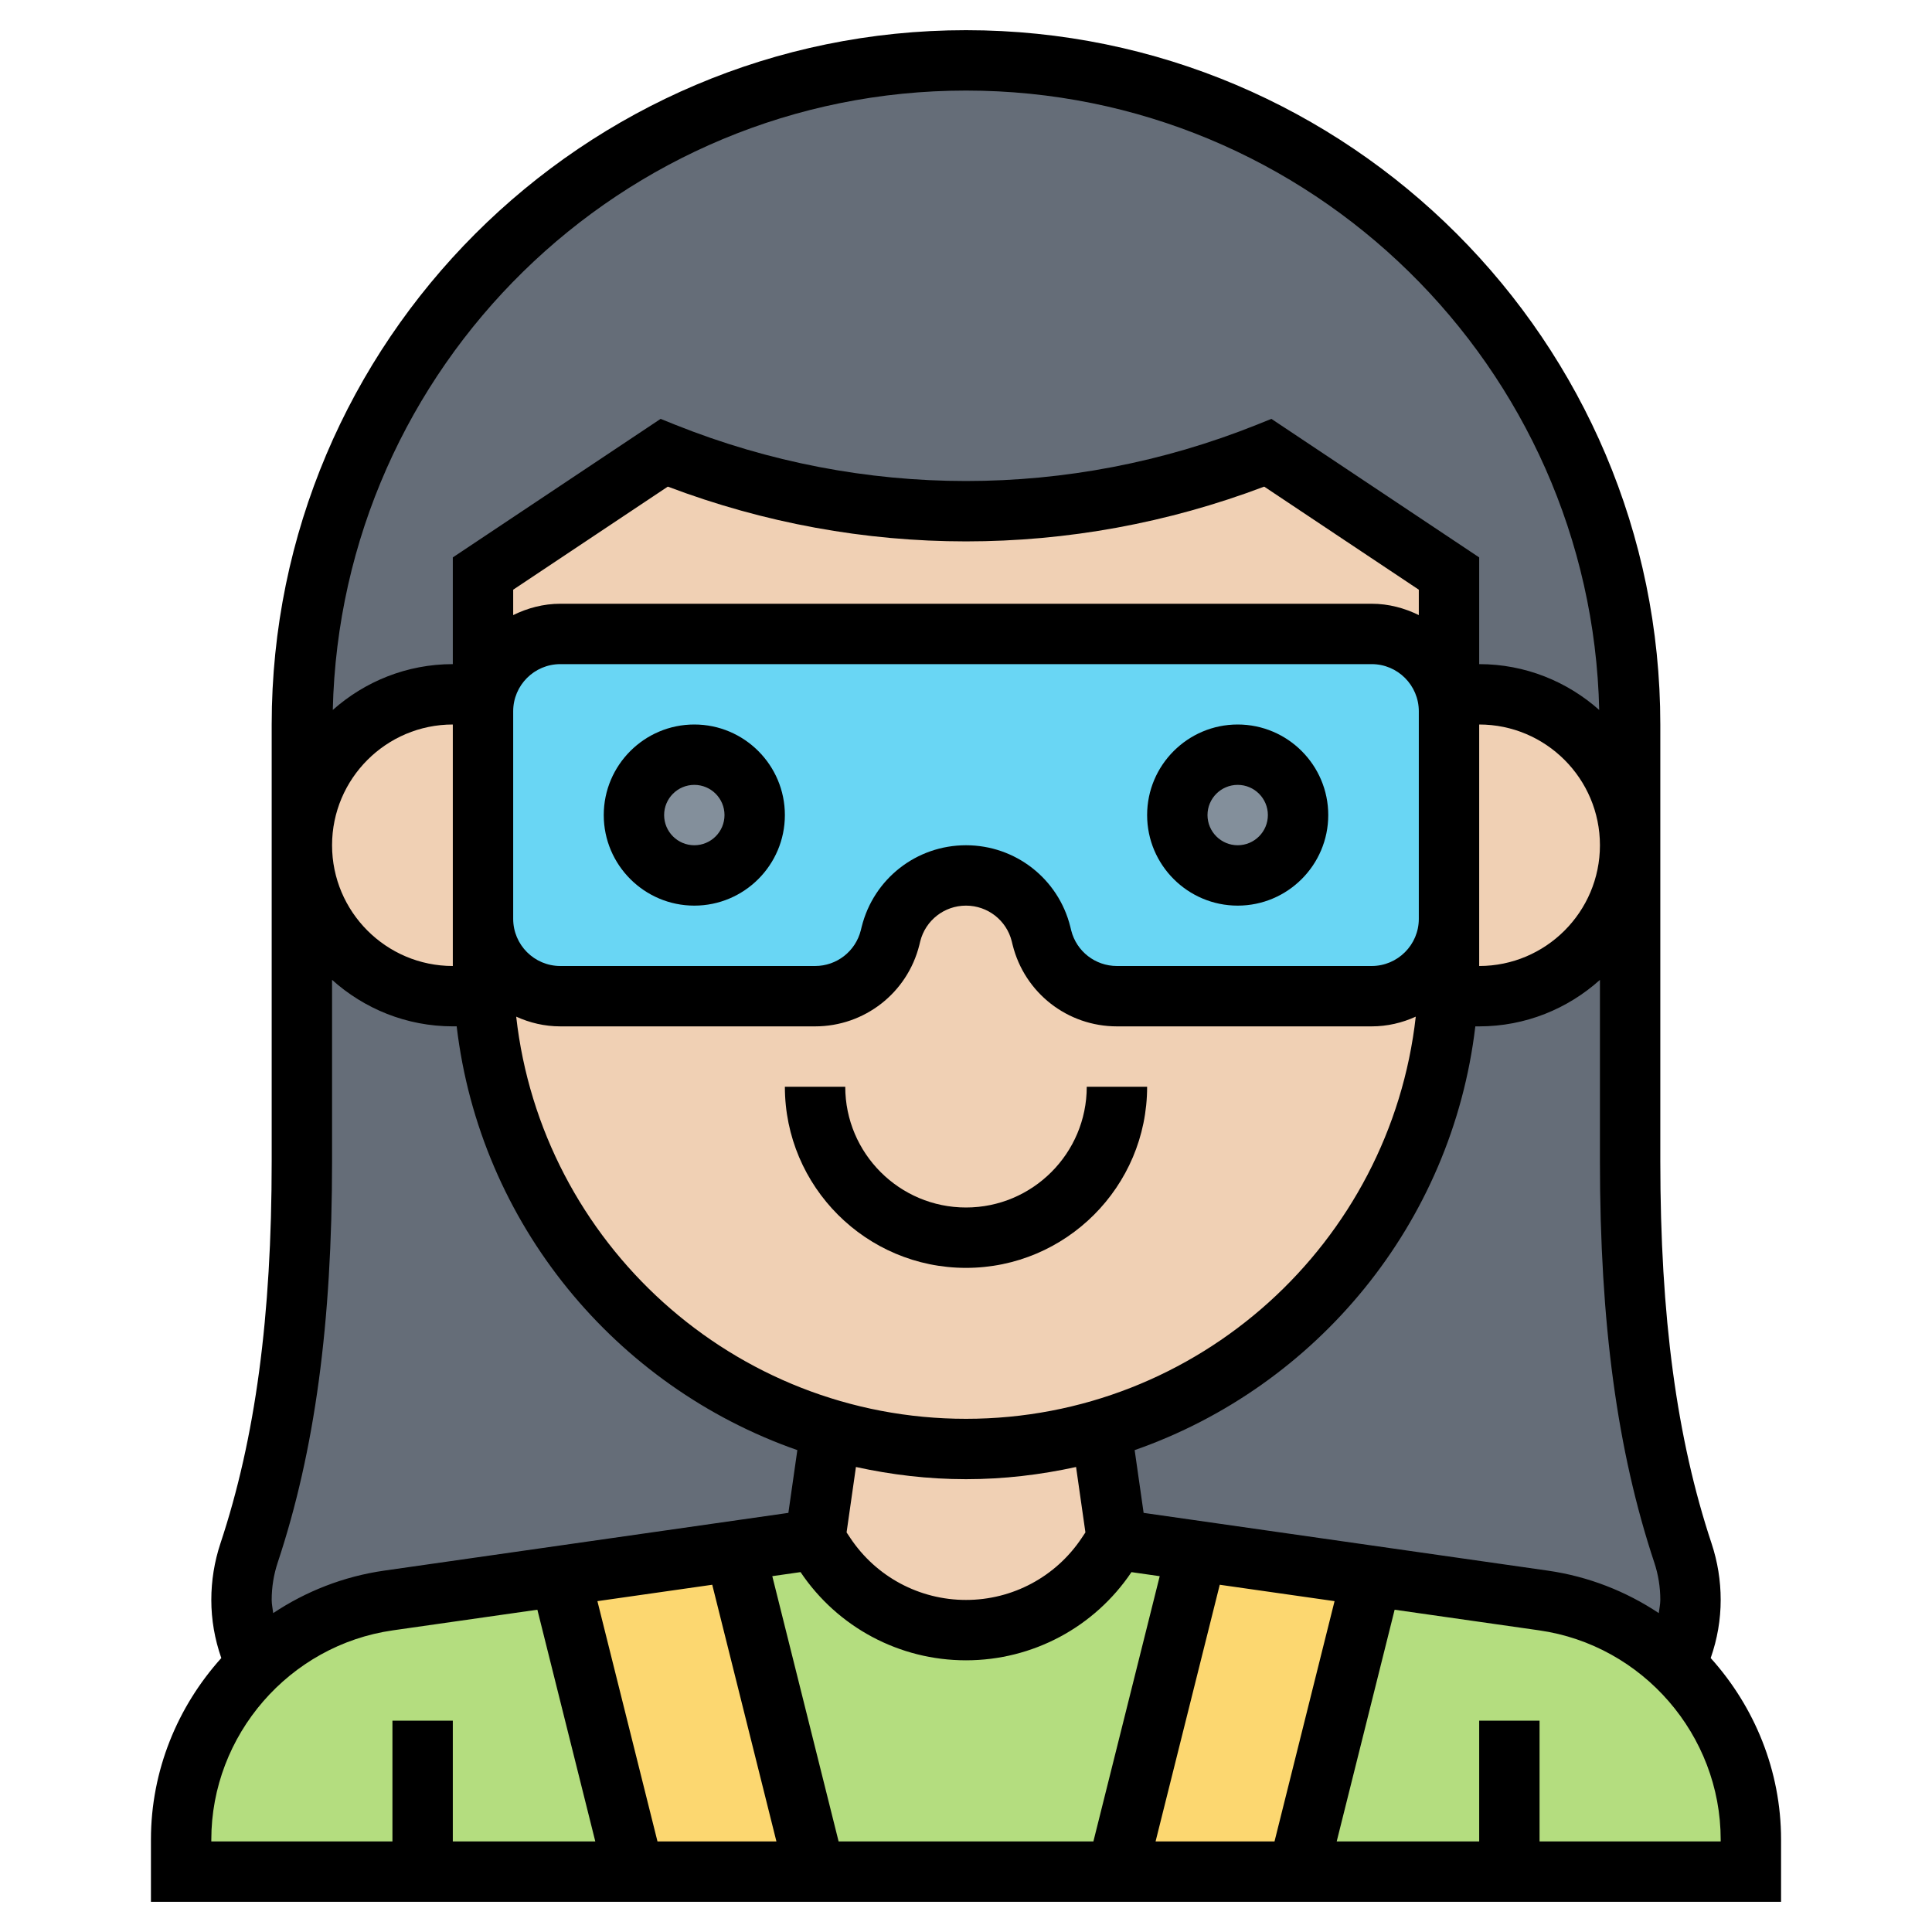 <svg id="Layer_5" enable-background="new 0 0 64 64" height="512" viewBox="0 0 64 64" width="512" xmlns="http://www.w3.org/2000/svg"><g><g><g><path d="m14 62h-8v-1.06c0-2.27.95-4.34 2.5-5.8 1.16-1.12 2.67-1.88 4.37-2.12l5.68-.81 2.45 9.79z" fill="#b4dd7f"/></g><g><path d="m39.66 51.38-2.66 10.62h-10l-2.66-10.62 2.66-.38.34.5c1.04 1.56 2.79 2.5 4.66 2.5.94 0 1.84-.24 2.64-.66.8-.44 1.5-1.06 2.02-1.84l.34-.5z" fill="#b4dd7f"/></g><g><path d="m50 62h-7l2.45-9.79 5.68.81c1.7.24 3.21 1 4.37 2.12 1.55 1.46 2.5 3.53 2.5 5.8v1.06z" fill="#b4dd7f"/></g><g><path d="m24.34 51.38 2.66 10.62h-6l-2.45-9.79z" fill="#fcd770"/></g><g><path d="m45.45 52.21-2.45 9.79h-6l2.66-10.62z" fill="#fcd770"/></g><g><path d="m27.52 47.36-.52 3.64-2.66.38-5.79.83-5.68.81c-1.7.24-3.21 1-4.37 2.12-.31-.65-.5-1.37-.5-2.14 0-.54.09-1.07.25-1.55 1.38-4.17 1.75-8.6 1.75-12.99v-10.46c0 1.38.56 2.63 1.46 3.54.91.9 2.16 1.46 3.54 1.46h1.03c.25 4.02 1.98 7.64 4.65 10.32 1.88 1.87 4.22 3.28 6.84 4.04z" fill="#656d78"/></g><g><path d="m55.75 51.45c.16.48.25 1.01.25 1.55 0 .77-.19 1.49-.5 2.14-1.16-1.12-2.67-1.88-4.37-2.12l-5.68-.81-5.79-.83-2.66-.38-.52-3.64c6.35-1.84 11.07-7.52 11.49-14.36h1.03c2.76 0 5-2.24 5-5v10.46c0 4.39.37 8.82 1.75 12.99z" fill="#656d78"/></g><g><path d="m16 19v4h-1c-2.76 0-5 2.24-5 5v-4c0-6.08 2.46-11.58 6.44-15.56s9.48-6.44 15.56-6.44c12.15 0 22 9.85 22 22v4c0-1.38-.56-2.63-1.46-3.54-.91-.9-2.16-1.46-3.54-1.46h-1v-4l-6-4c-3.21 1.28-6.6 1.93-10 1.93s-6.79-.65-10-1.93z" fill="#656d78"/></g><g><path d="m36.48 47.36.52 3.64-.34.5c-.52.78-1.22 1.4-2.02 1.84-.8.42-1.7.66-2.64.66-1.87 0-3.62-.94-4.66-2.5l-.34-.5.52-3.64c1.42.42 2.92.64 4.48.64s3.06-.22 4.48-.64z" fill="#f0d0b4"/></g><g><path d="m49 23c1.38 0 2.63.56 3.54 1.46.9.91 1.46 2.16 1.46 3.54 0 2.76-2.24 5-5 5h-1.03c.02-.33.03-.66.03-1v-1.56-6.88-.56z" fill="#f0d0b4"/></g><g><path d="m37 33h8.44c1.41 0 2.56-1.15 2.56-2.56v1.56c0 .34-.01.67-.03 1-.42 6.84-5.14 12.52-11.49 14.36-1.42.42-2.92.64-4.48.64s-3.06-.22-4.48-.64c-2.62-.76-4.96-2.17-6.84-4.04-2.67-2.68-4.4-6.3-4.65-10.32-.02-.33-.03-.66-.03-1v-1.56c0 1.41 1.15 2.56 2.56 2.56h8.44c1.18 0 2.2-.8 2.49-1.94l.02-.12c.29-1.14 1.31-1.94 2.49-1.94s2.2.8 2.49 1.94l.02.12c.29 1.14 1.31 1.94 2.49 1.94z" fill="#f0d0b4"/></g><g><path d="m48 23.56c0-1.41-1.15-2.56-2.56-2.56h-26.88c-1.41 0-2.56 1.15-2.56 2.56v-.56-4l6-4c3.21 1.28 6.6 1.93 10 1.93s6.79-.65 10-1.93l6 4v4z" fill="#f0d0b4"/></g><g><path d="m16 23v.56 6.88 1.56c0 .34.01.67.03 1h-1.03c-1.38 0-2.63-.56-3.54-1.46-.9-.91-1.46-2.16-1.46-3.54 0-2.76 2.24-5 5-5z" fill="#f0d0b4"/></g><g><path d="m48 23.56v6.88c0 1.41-1.15 2.56-2.56 2.56h-8.44c-1.18 0-2.2-.8-2.49-1.94l-.02-.12c-.29-1.14-1.31-1.94-2.49-1.94s-2.2.8-2.49 1.94l-.02.12c-.29 1.14-1.31 1.94-2.49 1.94h-8.44c-1.41 0-2.56-1.15-2.56-2.56v-6.88c0-1.41 1.15-2.56 2.56-2.56h26.88c1.41 0 2.56 1.15 2.56 2.56z" fill="#69d6f4"/></g><g><circle cx="23" cy="27" fill="#838f9b" r="2"/></g><g><circle cx="41" cy="27" fill="#838f9b" r="2"/></g></g><g><path d="m41 24c-1.654 0-3 1.346-3 3s1.346 3 3 3 3-1.346 3-3-1.346-3-3-3zm0 4c-.552 0-1-.449-1-1s.448-1 1-1 1 .449 1 1-.448 1-1 1z"/><path d="m23 24c-1.654 0-3 1.346-3 3s1.346 3 3 3 3-1.346 3-3-1.346-3-3-3zm0 4c-.552 0-1-.449-1-1s.448-1 1-1 1 .449 1 1-.448 1-1 1z"/><path d="m32 42c3.309 0 6-2.691 6-6h-2c0 2.206-1.794 4-4 4s-4-1.794-4-4h-2c0 3.309 2.691 6 6 6z"/><path d="m56.669 54.925c.22-.629.331-1.274.331-1.925 0-.639-.102-1.267-.301-1.868-1.159-3.488-1.699-7.515-1.699-12.673v-14.459c0-12.682-10.317-23-23-23s-23 10.318-23 23v14.459c0 5.158-.54 9.185-1.699 12.672-.199.602-.301 1.23-.301 1.869 0 .651.111 1.296.331 1.925-1.45 1.609-2.331 3.728-2.331 6.013v2.062h54v-2.062c0-2.285-.881-4.404-2.331-6.013zm-33.075-2.428 2.126 8.503h-3.94l-1.99-7.96zm1.989-.285.936-.134c1.23 1.83 3.277 2.922 5.481 2.922s4.251-1.092 5.481-2.921l.936.134-2.197 8.787h-8.44zm-10.583-28.212v6.438 1.562c-2.206 0-4-1.794-4-4s1.794-4 4-4zm30.438 8h-8.438c-.718 0-1.341-.486-1.515-1.179l-.03-.123c-.396-1.589-1.817-2.698-3.455-2.698s-3.059 1.109-3.456 2.702l-.029.117c-.175.695-.797 1.181-1.515 1.181h-8.438c-.862 0-1.562-.701-1.562-1.562v-6.877c0-.86.7-1.561 1.562-1.561h26.877c.861 0 1.561.701 1.561 1.562v6.877c0 .86-.7 1.561-1.562 1.561zm3.562-1.562v-6.438c2.206 0 4 1.794 4 4s-1.794 4-4 4zm-2-10.062c-.474-.233-.999-.376-1.562-.376h-26.876c-.563 0-1.088.143-1.562.376v-.841l5.122-3.415c6.391 2.419 13.365 2.419 19.756 0l5.122 3.415zm-28.438 13.624h8.438c1.638 0 3.059-1.109 3.455-2.698l.029-.119c.175-.697.798-1.183 1.516-1.183s1.341.486 1.515 1.179l.03.123c.396 1.589 1.817 2.698 3.455 2.698h8.438c.522 0 1.014-.119 1.461-.322-.837 7.483-7.195 13.322-14.899 13.322s-14.062-5.839-14.9-13.322c.447.203.939.322 1.462.322zm13.438 15c1.252 0 2.47-.146 3.646-.404l.31 2.167-.124.186c-.856 1.284-2.289 2.051-3.832 2.051s-2.976-.767-3.832-2.051l-.124-.186.31-2.167c1.176.258 2.394.404 3.646.404zm8.406 3.497 3.803.543-1.989 7.96h-3.94zm-2.522-2.381-.297-2.079c6.027-2.106 10.514-7.504 11.285-14.037h.128c1.538 0 2.937-.586 4-1.54v6c0 5.378.572 9.605 1.801 13.303.132.397.199.813.199 1.237 0 .146-.034.291-.051.436-1.081-.719-2.327-1.214-3.676-1.407zm-5.884-47.116c11.417 0 20.716 9.162 20.976 20.518-1.06-.941-2.45-1.518-3.976-1.518v-3.535l-6.883-4.589-.488.196c-6.209 2.483-13.049 2.483-19.258 0l-.488-.196-6.883 4.589v3.535c-1.526 0-2.916.577-3.976 1.518.26-11.356 9.559-20.518 20.976-20.518zm-22.801 48.763c1.229-3.698 1.801-7.925 1.801-13.304v-6c1.063.954 2.462 1.54 4 1.54h.128c.77 6.533 5.257 11.931 11.285 14.038l-.297 2.079-13.39 1.913c-1.349.193-2.594.688-3.676 1.407-.016-.145-.05-.29-.05-.436 0-.424.067-.84.199-1.237zm-2.199 9.175c0-3.461 2.584-6.44 6.01-6.93l4.791-.684 1.919 7.676h-4.72v-4h-2v4h-6zm50 .062h-6v-4h-2v4h-4.72l1.919-7.676 4.791.684c3.426.49 6.01 3.469 6.01 6.93z"/></g></g></svg>